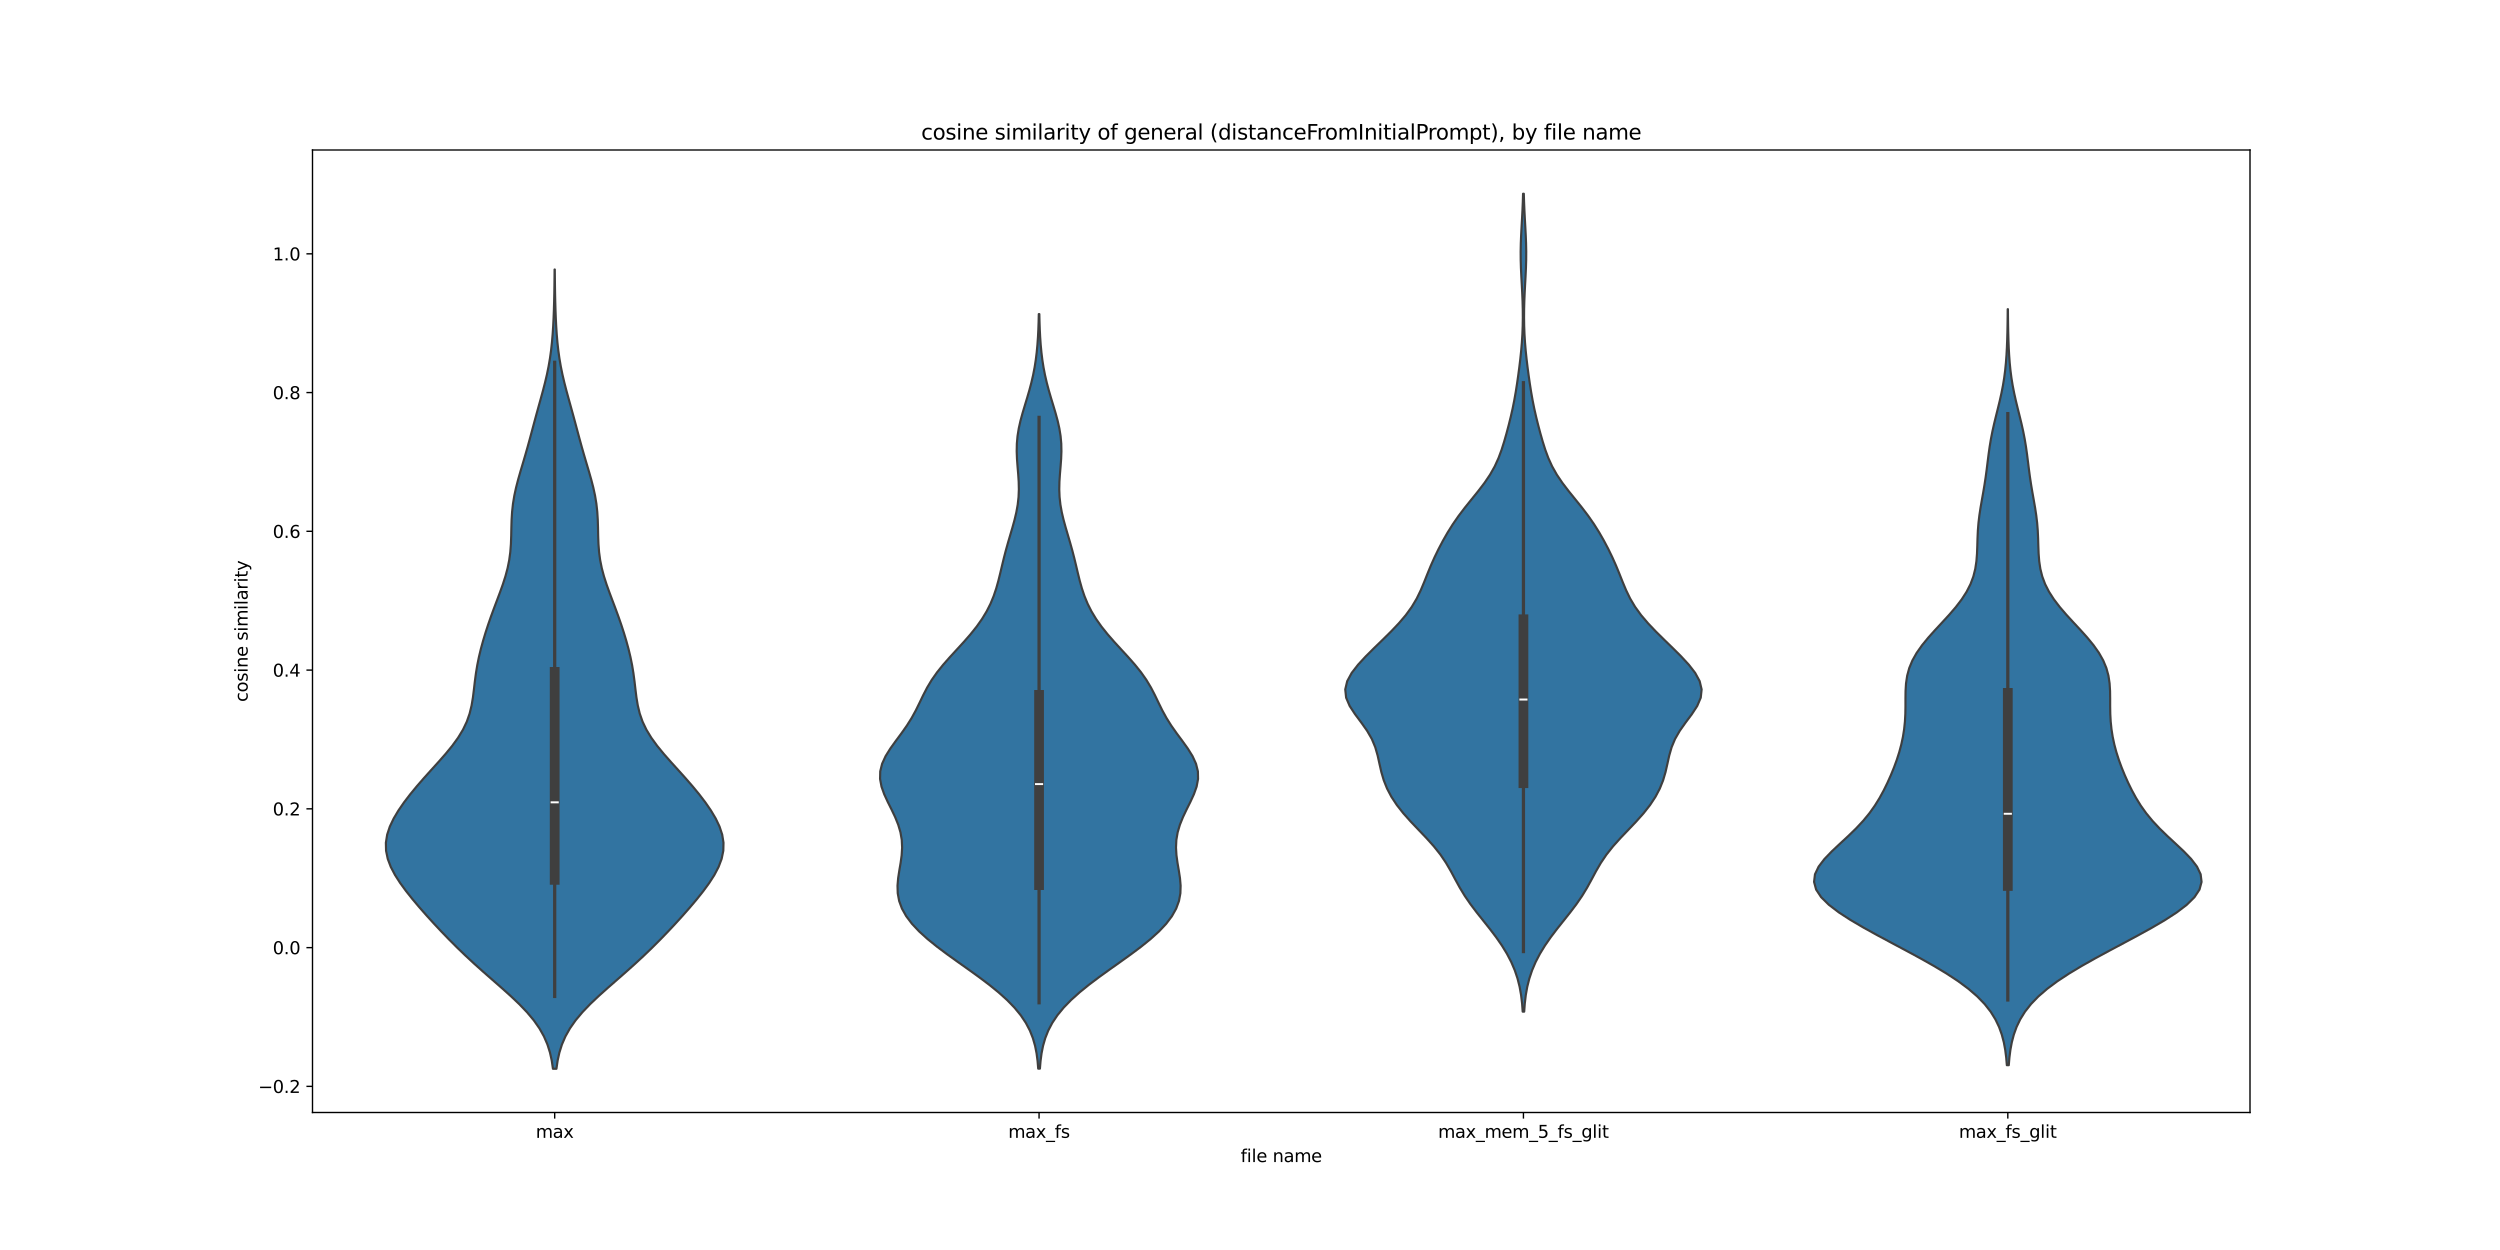 <?xml version="1.0" encoding="utf-8" standalone="no"?>
<!DOCTYPE svg PUBLIC "-//W3C//DTD SVG 1.1//EN"
  "http://www.w3.org/Graphics/SVG/1.1/DTD/svg11.dtd">
<svg xmlns:xlink="http://www.w3.org/1999/xlink" width="1440pt" height="720pt" viewBox="0 0 1440 720" xmlns="http://www.w3.org/2000/svg" version="1.1">
 <defs>
  <style type="text/css">*{stroke-linejoin: round; stroke-linecap: butt}</style>
 </defs>
 <g id="figure_1">
  <g id="patch_1">
   <path d="M 0 720 
L 1440 720 
L 1440 0 
L 0 0 
z
" style="fill: #ffffff"/>
  </g>
  <g id="axes_1">
   <g id="patch_2">
    <path d="M 180 640.8 
L 1296 640.8 
L 1296 86.4 
L 180 86.4 
z
" style="fill: #ffffff"/>
   </g>
   <g id="PolyCollection_1">
    <defs>
     <path id="m87211a5882" d="M 320.508 -104.4 
L 318.492 -104.4 
L 317.813 -109.05 
L 316.793 -113.7 
L 315.329 -118.35 
L 313.327 -123.001 
L 310.712 -127.651 
L 307.448 -132.301 
L 303.552 -136.951 
L 299.094 -141.601 
L 294.196 -146.251 
L 289.011 -150.901 
L 283.695 -155.552 
L 278.388 -160.202 
L 273.195 -164.852 
L 268.173 -169.502 
L 263.342 -174.152 
L 258.691 -178.802 
L 254.2 -183.452 
L 249.848 -188.103 
L 245.624 -192.753 
L 241.538 -197.403 
L 237.616 -202.053 
L 233.914 -206.703 
L 230.514 -211.353 
L 227.53 -216.003 
L 225.093 -220.653 
L 223.338 -225.304 
L 222.375 -229.954 
L 222.266 -234.604 
L 223.01 -239.254 
L 224.543 -243.904 
L 226.757 -248.554 
L 229.527 -253.204 
L 232.736 -257.855 
L 236.291 -262.505 
L 240.124 -267.155 
L 244.17 -271.805 
L 248.353 -276.455 
L 252.564 -281.105 
L 256.658 -285.755 
L 260.474 -290.406 
L 263.853 -295.056 
L 266.677 -299.706 
L 268.89 -304.356 
L 270.513 -309.006 
L 271.639 -313.656 
L 272.409 -318.306 
L 272.988 -322.957 
L 273.527 -327.607 
L 274.146 -332.257 
L 274.913 -336.907 
L 275.858 -341.557 
L 276.975 -346.207 
L 278.243 -350.857 
L 279.641 -355.508 
L 281.154 -360.158 
L 282.771 -364.808 
L 284.473 -369.458 
L 286.226 -374.108 
L 287.973 -378.758 
L 289.635 -383.408 
L 291.126 -388.058 
L 292.366 -392.709 
L 293.304 -397.359 
L 293.931 -402.009 
L 294.287 -406.659 
L 294.455 -411.309 
L 294.548 -415.959 
L 294.685 -420.609 
L 294.974 -425.26 
L 295.487 -429.91 
L 296.257 -434.56 
L 297.268 -439.21 
L 298.473 -443.86 
L 299.8 -448.51 
L 301.178 -453.16 
L 302.546 -457.811 
L 303.873 -462.461 
L 305.153 -467.111 
L 306.402 -471.761 
L 307.646 -476.411 
L 308.908 -481.061 
L 310.192 -485.711 
L 311.484 -490.362 
L 312.75 -495.012 
L 313.947 -499.662 
L 315.036 -504.312 
L 315.985 -508.962 
L 316.781 -513.612 
L 317.427 -518.262 
L 317.936 -522.913 
L 318.33 -527.563 
L 318.632 -532.213 
L 318.863 -536.863 
L 319.04 -541.513 
L 319.174 -546.163 
L 319.275 -550.813 
L 319.349 -555.464 
L 319.402 -560.114 
L 319.439 -564.764 
L 319.561 -564.764 
L 319.561 -564.764 
L 319.598 -560.114 
L 319.651 -555.464 
L 319.725 -550.813 
L 319.826 -546.163 
L 319.96 -541.513 
L 320.137 -536.863 
L 320.368 -532.213 
L 320.67 -527.563 
L 321.064 -522.913 
L 321.573 -518.262 
L 322.219 -513.612 
L 323.015 -508.962 
L 323.964 -504.312 
L 325.053 -499.662 
L 326.25 -495.012 
L 327.516 -490.362 
L 328.808 -485.711 
L 330.092 -481.061 
L 331.354 -476.411 
L 332.598 -471.761 
L 333.847 -467.111 
L 335.127 -462.461 
L 336.454 -457.811 
L 337.822 -453.16 
L 339.2 -448.51 
L 340.527 -443.86 
L 341.732 -439.21 
L 342.743 -434.56 
L 343.513 -429.91 
L 344.026 -425.26 
L 344.315 -420.609 
L 344.452 -415.959 
L 344.545 -411.309 
L 344.713 -406.659 
L 345.069 -402.009 
L 345.696 -397.359 
L 346.634 -392.709 
L 347.874 -388.058 
L 349.365 -383.408 
L 351.027 -378.758 
L 352.774 -374.108 
L 354.527 -369.458 
L 356.229 -364.808 
L 357.846 -360.158 
L 359.359 -355.508 
L 360.757 -350.857 
L 362.025 -346.207 
L 363.142 -341.557 
L 364.087 -336.907 
L 364.854 -332.257 
L 365.473 -327.607 
L 366.012 -322.957 
L 366.591 -318.306 
L 367.361 -313.656 
L 368.487 -309.006 
L 370.11 -304.356 
L 372.323 -299.706 
L 375.147 -295.056 
L 378.526 -290.406 
L 382.342 -285.755 
L 386.437 -281.105 
L 390.647 -276.455 
L 394.83 -271.805 
L 398.876 -267.155 
L 402.709 -262.505 
L 406.264 -257.855 
L 409.473 -253.204 
L 412.243 -248.554 
L 414.457 -243.904 
L 415.99 -239.254 
L 416.734 -234.604 
L 416.625 -229.954 
L 415.662 -225.304 
L 413.907 -220.653 
L 411.47 -216.003 
L 408.486 -211.353 
L 405.086 -206.703 
L 401.384 -202.053 
L 397.462 -197.403 
L 393.376 -192.753 
L 389.152 -188.103 
L 384.8 -183.452 
L 380.309 -178.802 
L 375.658 -174.152 
L 370.827 -169.502 
L 365.805 -164.852 
L 360.612 -160.202 
L 355.305 -155.552 
L 349.989 -150.901 
L 344.804 -146.251 
L 339.906 -141.601 
L 335.448 -136.951 
L 331.552 -132.301 
L 328.288 -127.651 
L 325.673 -123.001 
L 323.671 -118.35 
L 322.207 -113.7 
L 321.187 -109.05 
L 320.508 -104.4 
z
" style="stroke: #3f3f3f; stroke-width: 1.25"/>
    </defs>
    <g clip-path="url(#p05086e51d5)">
     <use xlink:href="#m87211a5882" x="0" y="720" style="fill: #3274a1; stroke: #3f3f3f; stroke-width: 1.25"/>
    </g>
   </g>
   <g id="PolyCollection_2">
    <defs>
     <path id="mdf128d16a3" d="M 598.991 -104.476 
L 598.009 -104.476 
L 597.642 -108.866 
L 597.064 -113.255 
L 596.191 -117.645 
L 594.931 -122.035 
L 593.191 -126.425 
L 590.883 -130.815 
L 587.944 -135.205 
L 584.339 -139.595 
L 580.072 -143.985 
L 575.191 -148.375 
L 569.78 -152.765 
L 563.957 -157.155 
L 557.868 -161.545 
L 551.678 -165.935 
L 545.563 -170.325 
L 539.702 -174.715 
L 534.271 -179.105 
L 529.425 -183.495 
L 525.296 -187.885 
L 521.977 -192.275 
L 519.516 -196.664 
L 517.91 -201.054 
L 517.099 -205.444 
L 516.965 -209.834 
L 517.338 -214.224 
L 518.011 -218.614 
L 518.758 -223.004 
L 519.359 -227.394 
L 519.626 -231.784 
L 519.421 -236.174 
L 518.67 -240.564 
L 517.374 -244.954 
L 515.606 -249.344 
L 513.517 -253.734 
L 511.327 -258.124 
L 509.307 -262.514 
L 507.749 -266.904 
L 506.921 -271.294 
L 507.013 -275.683 
L 508.098 -280.073 
L 510.105 -284.463 
L 512.833 -288.853 
L 515.986 -293.243 
L 519.244 -297.633 
L 522.336 -302.023 
L 525.097 -306.413 
L 527.504 -310.803 
L 529.662 -315.193 
L 531.768 -319.583 
L 534.044 -323.973 
L 536.676 -328.363 
L 539.761 -332.753 
L 543.289 -337.143 
L 547.156 -341.533 
L 551.195 -345.923 
L 555.217 -350.313 
L 559.051 -354.703 
L 562.561 -359.092 
L 565.663 -363.482 
L 568.32 -367.872 
L 570.535 -372.262 
L 572.347 -376.652 
L 573.823 -381.042 
L 575.053 -385.432 
L 576.136 -389.822 
L 577.169 -394.212 
L 578.231 -398.602 
L 579.37 -402.992 
L 580.598 -407.382 
L 581.886 -411.772 
L 583.174 -416.162 
L 584.38 -420.552 
L 585.414 -424.942 
L 586.199 -429.332 
L 586.685 -433.722 
L 586.862 -438.112 
L 586.767 -442.501 
L 586.479 -446.891 
L 586.11 -451.281 
L 585.784 -455.671 
L 585.619 -460.061 
L 585.708 -464.451 
L 586.102 -468.841 
L 586.808 -473.231 
L 587.791 -477.621 
L 588.98 -482.011 
L 590.287 -486.401 
L 591.621 -490.791 
L 592.9 -495.181 
L 594.064 -499.571 
L 595.077 -503.961 
L 595.926 -508.351 
L 596.613 -512.741 
L 597.153 -517.131 
L 597.564 -521.521 
L 597.87 -525.91 
L 598.089 -530.3 
L 598.241 -534.69 
L 598.343 -539.08 
L 598.657 -539.08 
L 598.657 -539.08 
L 598.759 -534.69 
L 598.911 -530.3 
L 599.13 -525.91 
L 599.436 -521.521 
L 599.847 -517.131 
L 600.387 -512.741 
L 601.074 -508.351 
L 601.923 -503.961 
L 602.936 -499.571 
L 604.1 -495.181 
L 605.379 -490.791 
L 606.713 -486.401 
L 608.02 -482.011 
L 609.209 -477.621 
L 610.192 -473.231 
L 610.898 -468.841 
L 611.292 -464.451 
L 611.381 -460.061 
L 611.216 -455.671 
L 610.89 -451.281 
L 610.521 -446.891 
L 610.233 -442.501 
L 610.138 -438.112 
L 610.315 -433.722 
L 610.801 -429.332 
L 611.586 -424.942 
L 612.62 -420.552 
L 613.826 -416.162 
L 615.114 -411.772 
L 616.402 -407.382 
L 617.63 -402.992 
L 618.769 -398.602 
L 619.831 -394.212 
L 620.864 -389.822 
L 621.947 -385.432 
L 623.177 -381.042 
L 624.653 -376.652 
L 626.465 -372.262 
L 628.68 -367.872 
L 631.337 -363.482 
L 634.439 -359.092 
L 637.949 -354.703 
L 641.783 -350.313 
L 645.805 -345.923 
L 649.844 -341.533 
L 653.711 -337.143 
L 657.239 -332.753 
L 660.324 -328.363 
L 662.956 -323.973 
L 665.232 -319.583 
L 667.338 -315.193 
L 669.496 -310.803 
L 671.903 -306.413 
L 674.664 -302.023 
L 677.756 -297.633 
L 681.014 -293.243 
L 684.167 -288.853 
L 686.895 -284.463 
L 688.902 -280.073 
L 689.987 -275.683 
L 690.079 -271.294 
L 689.251 -266.904 
L 687.693 -262.514 
L 685.673 -258.124 
L 683.483 -253.734 
L 681.394 -249.344 
L 679.626 -244.954 
L 678.33 -240.564 
L 677.579 -236.174 
L 677.374 -231.784 
L 677.641 -227.394 
L 678.242 -223.004 
L 678.989 -218.614 
L 679.662 -214.224 
L 680.035 -209.834 
L 679.901 -205.444 
L 679.09 -201.054 
L 677.484 -196.664 
L 675.023 -192.275 
L 671.704 -187.885 
L 667.575 -183.495 
L 662.729 -179.105 
L 657.298 -174.715 
L 651.437 -170.325 
L 645.322 -165.935 
L 639.132 -161.545 
L 633.043 -157.155 
L 627.22 -152.765 
L 621.809 -148.375 
L 616.928 -143.985 
L 612.661 -139.595 
L 609.056 -135.205 
L 606.117 -130.815 
L 603.809 -126.425 
L 602.069 -122.035 
L 600.809 -117.645 
L 599.936 -113.255 
L 599.358 -108.866 
L 598.991 -104.476 
z
" style="stroke: #3f3f3f; stroke-width: 1.25"/>
    </defs>
    <g clip-path="url(#p05086e51d5)">
     <use xlink:href="#mdf128d16a3" x="0" y="720" style="fill: #3274a1; stroke: #3f3f3f; stroke-width: 1.25"/>
    </g>
   </g>
   <g id="PolyCollection_3">
    <defs>
     <path id="mfa643f2799" d="M 877.932 -137.307 
L 877.068 -137.307 
L 876.712 -142.066 
L 876.146 -146.824 
L 875.299 -151.583 
L 874.106 -156.341 
L 872.512 -161.1 
L 870.481 -165.858 
L 868.002 -170.617 
L 865.089 -175.375 
L 861.786 -180.134 
L 858.175 -184.892 
L 854.389 -189.651 
L 850.601 -194.409 
L 846.998 -199.168 
L 843.728 -203.926 
L 840.836 -208.685 
L 838.227 -213.443 
L 835.681 -218.202 
L 832.916 -222.96 
L 829.698 -227.719 
L 825.92 -232.477 
L 821.653 -237.236 
L 817.11 -241.994 
L 812.58 -246.753 
L 808.339 -251.511 
L 804.592 -256.27 
L 801.452 -261.028 
L 798.949 -265.787 
L 797.049 -270.545 
L 795.652 -275.304 
L 794.568 -280.062 
L 793.517 -284.821 
L 792.154 -289.579 
L 790.172 -294.338 
L 787.428 -299.097 
L 784.06 -303.855 
L 780.505 -308.614 
L 777.397 -313.372 
L 775.37 -318.131 
L 774.862 -322.889 
L 775.992 -327.648 
L 778.582 -332.406 
L 782.272 -337.165 
L 786.672 -341.923 
L 791.452 -346.682 
L 796.358 -351.44 
L 801.177 -356.199 
L 805.705 -360.957 
L 809.756 -365.716 
L 813.202 -370.474 
L 816.029 -375.233 
L 818.341 -379.991 
L 820.334 -384.75 
L 822.226 -389.508 
L 824.187 -394.267 
L 826.31 -399.025 
L 828.623 -403.784 
L 831.129 -408.542 
L 833.85 -413.301 
L 836.838 -418.059 
L 840.141 -422.818 
L 843.755 -427.576 
L 847.583 -432.335 
L 851.432 -437.093 
L 855.067 -441.852 
L 858.281 -446.61 
L 860.967 -451.369 
L 863.137 -456.128 
L 864.9 -460.886 
L 866.399 -465.645 
L 867.752 -470.403 
L 869.016 -475.162 
L 870.197 -479.92 
L 871.271 -484.679 
L 872.224 -489.437 
L 873.062 -494.196 
L 873.809 -498.954 
L 874.492 -503.713 
L 875.123 -508.471 
L 875.696 -513.23 
L 876.195 -517.988 
L 876.598 -522.747 
L 876.893 -527.505 
L 877.074 -532.264 
L 877.145 -537.022 
L 877.113 -541.781 
L 876.989 -546.539 
L 876.789 -551.298 
L 876.541 -556.056 
L 876.283 -560.815 
L 876.063 -565.573 
L 875.924 -570.332 
L 875.896 -575.09 
L 875.987 -579.849 
L 876.177 -584.607 
L 876.427 -589.366 
L 876.693 -594.124 
L 876.938 -598.883 
L 877.137 -603.641 
L 877.282 -608.4 
L 877.718 -608.4 
L 877.718 -608.4 
L 877.863 -603.641 
L 878.062 -598.883 
L 878.307 -594.124 
L 878.573 -589.366 
L 878.823 -584.607 
L 879.013 -579.849 
L 879.104 -575.09 
L 879.076 -570.332 
L 878.937 -565.573 
L 878.717 -560.815 
L 878.459 -556.056 
L 878.211 -551.298 
L 878.011 -546.539 
L 877.887 -541.781 
L 877.855 -537.022 
L 877.926 -532.264 
L 878.107 -527.505 
L 878.402 -522.747 
L 878.805 -517.988 
L 879.304 -513.23 
L 879.877 -508.471 
L 880.508 -503.713 
L 881.191 -498.954 
L 881.938 -494.196 
L 882.776 -489.437 
L 883.729 -484.679 
L 884.803 -479.92 
L 885.984 -475.162 
L 887.248 -470.403 
L 888.601 -465.645 
L 890.1 -460.886 
L 891.863 -456.128 
L 894.033 -451.369 
L 896.719 -446.61 
L 899.933 -441.852 
L 903.568 -437.093 
L 907.417 -432.335 
L 911.245 -427.576 
L 914.859 -422.818 
L 918.162 -418.059 
L 921.15 -413.301 
L 923.871 -408.542 
L 926.377 -403.784 
L 928.69 -399.025 
L 930.813 -394.267 
L 932.774 -389.508 
L 934.666 -384.75 
L 936.659 -379.991 
L 938.971 -375.233 
L 941.798 -370.474 
L 945.244 -365.716 
L 949.295 -360.957 
L 953.823 -356.199 
L 958.642 -351.44 
L 963.548 -346.682 
L 968.328 -341.923 
L 972.728 -337.165 
L 976.418 -332.406 
L 979.008 -327.648 
L 980.138 -322.889 
L 979.63 -318.131 
L 977.603 -313.372 
L 974.495 -308.614 
L 970.94 -303.855 
L 967.572 -299.097 
L 964.828 -294.338 
L 962.846 -289.579 
L 961.483 -284.821 
L 960.432 -280.062 
L 959.348 -275.304 
L 957.951 -270.545 
L 956.051 -265.787 
L 953.548 -261.028 
L 950.408 -256.27 
L 946.661 -251.511 
L 942.42 -246.753 
L 937.89 -241.994 
L 933.347 -237.236 
L 929.08 -232.477 
L 925.302 -227.719 
L 922.084 -222.96 
L 919.319 -218.202 
L 916.773 -213.443 
L 914.164 -208.685 
L 911.272 -203.926 
L 908.002 -199.168 
L 904.399 -194.409 
L 900.611 -189.651 
L 896.825 -184.892 
L 893.214 -180.134 
L 889.911 -175.375 
L 886.998 -170.617 
L 884.519 -165.858 
L 882.488 -161.1 
L 880.894 -156.341 
L 879.701 -151.583 
L 878.854 -146.824 
L 878.288 -142.066 
L 877.932 -137.307 
z
" style="stroke: #3f3f3f; stroke-width: 1.25"/>
    </defs>
    <g clip-path="url(#p05086e51d5)">
     <use xlink:href="#mfa643f2799" x="0" y="720" style="fill: #3274a1; stroke: #3f3f3f; stroke-width: 1.25"/>
    </g>
   </g>
   <g id="PolyCollection_4">
    <defs>
     <path id="m5a5a312e51" d="M 1157.054 -106.455 
L 1155.946 -106.455 
L 1155.574 -110.854 
L 1155.013 -115.253 
L 1154.194 -119.651 
L 1153.038 -124.05 
L 1151.457 -128.448 
L 1149.35 -132.847 
L 1146.617 -137.245 
L 1143.16 -141.644 
L 1138.905 -146.042 
L 1133.811 -150.441 
L 1127.889 -154.839 
L 1121.204 -159.238 
L 1113.876 -163.636 
L 1106.061 -168.035 
L 1097.934 -172.434 
L 1089.675 -176.832 
L 1081.466 -181.231 
L 1073.499 -185.629 
L 1065.994 -190.028 
L 1059.21 -194.426 
L 1053.44 -198.825 
L 1048.981 -203.223 
L 1046.084 -207.622 
L 1044.9 -212.02 
L 1045.432 -216.419 
L 1047.525 -220.817 
L 1050.883 -225.216 
L 1055.113 -229.614 
L 1059.8 -234.013 
L 1064.557 -238.412 
L 1069.086 -242.81 
L 1073.196 -247.209 
L 1076.809 -251.607 
L 1079.938 -256.006 
L 1082.655 -260.404 
L 1085.052 -264.803 
L 1087.208 -269.201 
L 1089.174 -273.6 
L 1090.965 -277.998 
L 1092.572 -282.397 
L 1093.975 -286.795 
L 1095.152 -291.194 
L 1096.09 -295.592 
L 1096.783 -299.991 
L 1097.237 -304.39 
L 1097.475 -308.788 
L 1097.548 -313.187 
L 1097.547 -317.585 
L 1097.602 -321.984 
L 1097.873 -326.382 
L 1098.53 -330.781 
L 1099.721 -335.179 
L 1101.543 -339.578 
L 1104.027 -343.976 
L 1107.13 -348.375 
L 1110.738 -352.773 
L 1114.688 -357.172 
L 1118.782 -361.571 
L 1122.815 -365.969 
L 1126.593 -370.368 
L 1129.954 -374.766 
L 1132.781 -379.165 
L 1135.017 -383.563 
L 1136.66 -387.962 
L 1137.761 -392.36 
L 1138.418 -396.759 
L 1138.758 -401.157 
L 1138.922 -405.556 
L 1139.048 -409.954 
L 1139.249 -414.353 
L 1139.598 -418.751 
L 1140.119 -423.15 
L 1140.789 -427.549 
L 1141.55 -431.947 
L 1142.332 -436.346 
L 1143.073 -440.744 
L 1143.738 -445.143 
L 1144.327 -449.541 
L 1144.872 -453.94 
L 1145.427 -458.338 
L 1146.047 -462.737 
L 1146.778 -467.135 
L 1147.638 -471.534 
L 1148.619 -475.932 
L 1149.686 -480.331 
L 1150.784 -484.729 
L 1151.852 -489.128 
L 1152.835 -493.527 
L 1153.695 -497.925 
L 1154.409 -502.324 
L 1154.979 -506.722 
L 1155.415 -511.121 
L 1155.74 -515.519 
L 1155.976 -519.918 
L 1156.145 -524.316 
L 1156.264 -528.715 
L 1156.347 -533.113 
L 1156.404 -537.512 
L 1156.442 -541.91 
L 1156.558 -541.91 
L 1156.558 -541.91 
L 1156.596 -537.512 
L 1156.653 -533.113 
L 1156.736 -528.715 
L 1156.855 -524.316 
L 1157.024 -519.918 
L 1157.26 -515.519 
L 1157.585 -511.121 
L 1158.021 -506.722 
L 1158.591 -502.324 
L 1159.305 -497.925 
L 1160.165 -493.527 
L 1161.148 -489.128 
L 1162.216 -484.729 
L 1163.314 -480.331 
L 1164.381 -475.932 
L 1165.362 -471.534 
L 1166.222 -467.135 
L 1166.953 -462.737 
L 1167.573 -458.338 
L 1168.128 -453.94 
L 1168.673 -449.541 
L 1169.262 -445.143 
L 1169.927 -440.744 
L 1170.668 -436.346 
L 1171.45 -431.947 
L 1172.211 -427.549 
L 1172.881 -423.15 
L 1173.402 -418.751 
L 1173.751 -414.353 
L 1173.952 -409.954 
L 1174.078 -405.556 
L 1174.242 -401.157 
L 1174.582 -396.759 
L 1175.239 -392.36 
L 1176.34 -387.962 
L 1177.983 -383.563 
L 1180.219 -379.165 
L 1183.046 -374.766 
L 1186.407 -370.368 
L 1190.185 -365.969 
L 1194.218 -361.571 
L 1198.312 -357.172 
L 1202.262 -352.773 
L 1205.87 -348.375 
L 1208.973 -343.976 
L 1211.457 -339.578 
L 1213.279 -335.179 
L 1214.47 -330.781 
L 1215.127 -326.382 
L 1215.398 -321.984 
L 1215.453 -317.585 
L 1215.452 -313.187 
L 1215.525 -308.788 
L 1215.763 -304.39 
L 1216.217 -299.991 
L 1216.91 -295.592 
L 1217.848 -291.194 
L 1219.025 -286.795 
L 1220.428 -282.397 
L 1222.035 -277.998 
L 1223.826 -273.6 
L 1225.792 -269.201 
L 1227.948 -264.803 
L 1230.345 -260.404 
L 1233.062 -256.006 
L 1236.191 -251.607 
L 1239.804 -247.209 
L 1243.914 -242.81 
L 1248.443 -238.412 
L 1253.2 -234.013 
L 1257.887 -229.614 
L 1262.117 -225.216 
L 1265.475 -220.817 
L 1267.568 -216.419 
L 1268.1 -212.02 
L 1266.916 -207.622 
L 1264.019 -203.223 
L 1259.56 -198.825 
L 1253.79 -194.426 
L 1247.006 -190.028 
L 1239.501 -185.629 
L 1231.534 -181.231 
L 1223.325 -176.832 
L 1215.066 -172.434 
L 1206.939 -168.035 
L 1199.124 -163.636 
L 1191.796 -159.238 
L 1185.111 -154.839 
L 1179.189 -150.441 
L 1174.095 -146.042 
L 1169.84 -141.644 
L 1166.383 -137.245 
L 1163.65 -132.847 
L 1161.543 -128.448 
L 1159.962 -124.05 
L 1158.806 -119.651 
L 1157.987 -115.253 
L 1157.426 -110.854 
L 1157.054 -106.455 
z
" style="stroke: #3f3f3f; stroke-width: 1.25"/>
    </defs>
    <g clip-path="url(#p05086e51d5)">
     <use xlink:href="#m5a5a312e51" x="0" y="720" style="fill: #3274a1; stroke: #3f3f3f; stroke-width: 1.25"/>
    </g>
   </g>
   <g id="matplotlib.axis_1">
    <g id="xtick_1">
     <g id="line2d_1">
      <defs>
       <path id="m47aaac8011" d="M 0 0 
L 0 3.5 
" style="stroke: #000000; stroke-width: 0.8"/>
      </defs>
      <g>
       <use xlink:href="#m47aaac8011" x="319.5" y="640.8" style="stroke: #000000; stroke-width: 0.8"/>
      </g>
     </g>
     <g id="text_1">
      <!-- max -->
      <g transform="translate(308.606 655.398) scale(0.1 -0.1)">
       <defs>
        <path id="DejaVuSans-6d" d="M 3328 2828 
Q 3544 3216 3844 3400 
Q 4144 3584 4550 3584 
Q 5097 3584 5394 3201 
Q 5691 2819 5691 2113 
L 5691 0 
L 5113 0 
L 5113 2094 
Q 5113 2597 4934 2840 
Q 4756 3084 4391 3084 
Q 3944 3084 3684 2787 
Q 3425 2491 3425 1978 
L 3425 0 
L 2847 0 
L 2847 2094 
Q 2847 2600 2669 2842 
Q 2491 3084 2119 3084 
Q 1678 3084 1418 2786 
Q 1159 2488 1159 1978 
L 1159 0 
L 581 0 
L 581 3500 
L 1159 3500 
L 1159 2956 
Q 1356 3278 1631 3431 
Q 1906 3584 2284 3584 
Q 2666 3584 2933 3390 
Q 3200 3197 3328 2828 
z
" transform="scale(0.016)"/>
        <path id="DejaVuSans-61" d="M 2194 1759 
Q 1497 1759 1228 1600 
Q 959 1441 959 1056 
Q 959 750 1161 570 
Q 1363 391 1709 391 
Q 2188 391 2477 730 
Q 2766 1069 2766 1631 
L 2766 1759 
L 2194 1759 
z
M 3341 1997 
L 3341 0 
L 2766 0 
L 2766 531 
Q 2569 213 2275 61 
Q 1981 -91 1556 -91 
Q 1019 -91 701 211 
Q 384 513 384 1019 
Q 384 1609 779 1909 
Q 1175 2209 1959 2209 
L 2766 2209 
L 2766 2266 
Q 2766 2663 2505 2880 
Q 2244 3097 1772 3097 
Q 1472 3097 1187 3025 
Q 903 2953 641 2809 
L 641 3341 
Q 956 3463 1253 3523 
Q 1550 3584 1831 3584 
Q 2591 3584 2966 3190 
Q 3341 2797 3341 1997 
z
" transform="scale(0.016)"/>
        <path id="DejaVuSans-78" d="M 3513 3500 
L 2247 1797 
L 3578 0 
L 2900 0 
L 1881 1375 
L 863 0 
L 184 0 
L 1544 1831 
L 300 3500 
L 978 3500 
L 1906 2253 
L 2834 3500 
L 3513 3500 
z
" transform="scale(0.016)"/>
       </defs>
       <use xlink:href="#DejaVuSans-6d"/>
       <use xlink:href="#DejaVuSans-61" x="97.412"/>
       <use xlink:href="#DejaVuSans-78" x="158.691"/>
      </g>
     </g>
    </g>
    <g id="xtick_2">
     <g id="line2d_2">
      <g>
       <use xlink:href="#m47aaac8011" x="598.5" y="640.8" style="stroke: #000000; stroke-width: 0.8"/>
      </g>
     </g>
     <g id="text_2">
      <!-- max_fs -->
      <g transform="translate(580.741 655.398) scale(0.1 -0.1)">
       <defs>
        <path id="DejaVuSans-5f" d="M 3263 -1063 
L 3263 -1509 
L -63 -1509 
L -63 -1063 
L 3263 -1063 
z
" transform="scale(0.016)"/>
        <path id="DejaVuSans-66" d="M 2375 4863 
L 2375 4384 
L 1825 4384 
Q 1516 4384 1395 4259 
Q 1275 4134 1275 3809 
L 1275 3500 
L 2222 3500 
L 2222 3053 
L 1275 3053 
L 1275 0 
L 697 0 
L 697 3053 
L 147 3053 
L 147 3500 
L 697 3500 
L 697 3744 
Q 697 4328 969 4595 
Q 1241 4863 1831 4863 
L 2375 4863 
z
" transform="scale(0.016)"/>
        <path id="DejaVuSans-73" d="M 2834 3397 
L 2834 2853 
Q 2591 2978 2328 3040 
Q 2066 3103 1784 3103 
Q 1356 3103 1142 2972 
Q 928 2841 928 2578 
Q 928 2378 1081 2264 
Q 1234 2150 1697 2047 
L 1894 2003 
Q 2506 1872 2764 1633 
Q 3022 1394 3022 966 
Q 3022 478 2636 193 
Q 2250 -91 1575 -91 
Q 1294 -91 989 -36 
Q 684 19 347 128 
L 347 722 
Q 666 556 975 473 
Q 1284 391 1588 391 
Q 1994 391 2212 530 
Q 2431 669 2431 922 
Q 2431 1156 2273 1281 
Q 2116 1406 1581 1522 
L 1381 1569 
Q 847 1681 609 1914 
Q 372 2147 372 2553 
Q 372 3047 722 3315 
Q 1072 3584 1716 3584 
Q 2034 3584 2315 3537 
Q 2597 3491 2834 3397 
z
" transform="scale(0.016)"/>
       </defs>
       <use xlink:href="#DejaVuSans-6d"/>
       <use xlink:href="#DejaVuSans-61" x="97.412"/>
       <use xlink:href="#DejaVuSans-78" x="158.691"/>
       <use xlink:href="#DejaVuSans-5f" x="217.871"/>
       <use xlink:href="#DejaVuSans-66" x="267.871"/>
       <use xlink:href="#DejaVuSans-73" x="303.076"/>
      </g>
     </g>
    </g>
    <g id="xtick_3">
     <g id="line2d_3">
      <g>
       <use xlink:href="#m47aaac8011" x="877.5" y="640.8" style="stroke: #000000; stroke-width: 0.8"/>
      </g>
     </g>
     <g id="text_3">
      <!-- max_mem_5_fs_glit -->
      <g transform="translate(828.33 655.398) scale(0.1 -0.1)">
       <defs>
        <path id="DejaVuSans-65" d="M 3597 1894 
L 3597 1613 
L 953 1613 
Q 991 1019 1311 708 
Q 1631 397 2203 397 
Q 2534 397 2845 478 
Q 3156 559 3463 722 
L 3463 178 
Q 3153 47 2828 -22 
Q 2503 -91 2169 -91 
Q 1331 -91 842 396 
Q 353 884 353 1716 
Q 353 2575 817 3079 
Q 1281 3584 2069 3584 
Q 2775 3584 3186 3129 
Q 3597 2675 3597 1894 
z
M 3022 2063 
Q 3016 2534 2758 2815 
Q 2500 3097 2075 3097 
Q 1594 3097 1305 2825 
Q 1016 2553 972 2059 
L 3022 2063 
z
" transform="scale(0.016)"/>
        <path id="DejaVuSans-35" d="M 691 4666 
L 3169 4666 
L 3169 4134 
L 1269 4134 
L 1269 2991 
Q 1406 3038 1543 3061 
Q 1681 3084 1819 3084 
Q 2600 3084 3056 2656 
Q 3513 2228 3513 1497 
Q 3513 744 3044 326 
Q 2575 -91 1722 -91 
Q 1428 -91 1123 -41 
Q 819 9 494 109 
L 494 744 
Q 775 591 1075 516 
Q 1375 441 1709 441 
Q 2250 441 2565 725 
Q 2881 1009 2881 1497 
Q 2881 1984 2565 2268 
Q 2250 2553 1709 2553 
Q 1456 2553 1204 2497 
Q 953 2441 691 2322 
L 691 4666 
z
" transform="scale(0.016)"/>
        <path id="DejaVuSans-67" d="M 2906 1791 
Q 2906 2416 2648 2759 
Q 2391 3103 1925 3103 
Q 1463 3103 1205 2759 
Q 947 2416 947 1791 
Q 947 1169 1205 825 
Q 1463 481 1925 481 
Q 2391 481 2648 825 
Q 2906 1169 2906 1791 
z
M 3481 434 
Q 3481 -459 3084 -895 
Q 2688 -1331 1869 -1331 
Q 1566 -1331 1297 -1286 
Q 1028 -1241 775 -1147 
L 775 -588 
Q 1028 -725 1275 -790 
Q 1522 -856 1778 -856 
Q 2344 -856 2625 -561 
Q 2906 -266 2906 331 
L 2906 616 
Q 2728 306 2450 153 
Q 2172 0 1784 0 
Q 1141 0 747 490 
Q 353 981 353 1791 
Q 353 2603 747 3093 
Q 1141 3584 1784 3584 
Q 2172 3584 2450 3431 
Q 2728 3278 2906 2969 
L 2906 3500 
L 3481 3500 
L 3481 434 
z
" transform="scale(0.016)"/>
        <path id="DejaVuSans-6c" d="M 603 4863 
L 1178 4863 
L 1178 0 
L 603 0 
L 603 4863 
z
" transform="scale(0.016)"/>
        <path id="DejaVuSans-69" d="M 603 3500 
L 1178 3500 
L 1178 0 
L 603 0 
L 603 3500 
z
M 603 4863 
L 1178 4863 
L 1178 4134 
L 603 4134 
L 603 4863 
z
" transform="scale(0.016)"/>
        <path id="DejaVuSans-74" d="M 1172 4494 
L 1172 3500 
L 2356 3500 
L 2356 3053 
L 1172 3053 
L 1172 1153 
Q 1172 725 1289 603 
Q 1406 481 1766 481 
L 2356 481 
L 2356 0 
L 1766 0 
Q 1100 0 847 248 
Q 594 497 594 1153 
L 594 3053 
L 172 3053 
L 172 3500 
L 594 3500 
L 594 4494 
L 1172 4494 
z
" transform="scale(0.016)"/>
       </defs>
       <use xlink:href="#DejaVuSans-6d"/>
       <use xlink:href="#DejaVuSans-61" x="97.412"/>
       <use xlink:href="#DejaVuSans-78" x="158.691"/>
       <use xlink:href="#DejaVuSans-5f" x="217.871"/>
       <use xlink:href="#DejaVuSans-6d" x="267.871"/>
       <use xlink:href="#DejaVuSans-65" x="365.283"/>
       <use xlink:href="#DejaVuSans-6d" x="426.807"/>
       <use xlink:href="#DejaVuSans-5f" x="524.219"/>
       <use xlink:href="#DejaVuSans-35" x="574.219"/>
       <use xlink:href="#DejaVuSans-5f" x="637.842"/>
       <use xlink:href="#DejaVuSans-66" x="687.842"/>
       <use xlink:href="#DejaVuSans-73" x="723.047"/>
       <use xlink:href="#DejaVuSans-5f" x="775.146"/>
       <use xlink:href="#DejaVuSans-67" x="825.146"/>
       <use xlink:href="#DejaVuSans-6c" x="888.623"/>
       <use xlink:href="#DejaVuSans-69" x="916.406"/>
       <use xlink:href="#DejaVuSans-74" x="944.189"/>
      </g>
     </g>
    </g>
    <g id="xtick_4">
     <g id="line2d_4">
      <g>
       <use xlink:href="#m47aaac8011" x="1156.5" y="640.8" style="stroke: #000000; stroke-width: 0.8"/>
      </g>
     </g>
     <g id="text_4">
      <!-- max_fs_glit -->
      <g transform="translate(1128.329 655.398) scale(0.1 -0.1)">
       <use xlink:href="#DejaVuSans-6d"/>
       <use xlink:href="#DejaVuSans-61" x="97.412"/>
       <use xlink:href="#DejaVuSans-78" x="158.691"/>
       <use xlink:href="#DejaVuSans-5f" x="217.871"/>
       <use xlink:href="#DejaVuSans-66" x="267.871"/>
       <use xlink:href="#DejaVuSans-73" x="303.076"/>
       <use xlink:href="#DejaVuSans-5f" x="355.176"/>
       <use xlink:href="#DejaVuSans-67" x="405.176"/>
       <use xlink:href="#DejaVuSans-6c" x="468.652"/>
       <use xlink:href="#DejaVuSans-69" x="496.436"/>
       <use xlink:href="#DejaVuSans-74" x="524.219"/>
      </g>
     </g>
    </g>
    <g id="text_5">
     <!-- file name -->
     <g transform="translate(714.616 669.355) scale(0.1 -0.1)">
      <defs>
       <path id="DejaVuSans-20" transform="scale(0.016)"/>
       <path id="DejaVuSans-6e" d="M 3513 2113 
L 3513 0 
L 2938 0 
L 2938 2094 
Q 2938 2591 2744 2837 
Q 2550 3084 2163 3084 
Q 1697 3084 1428 2787 
Q 1159 2491 1159 1978 
L 1159 0 
L 581 0 
L 581 3500 
L 1159 3500 
L 1159 2956 
Q 1366 3272 1645 3428 
Q 1925 3584 2291 3584 
Q 2894 3584 3203 3211 
Q 3513 2838 3513 2113 
z
" transform="scale(0.016)"/>
      </defs>
      <use xlink:href="#DejaVuSans-66"/>
      <use xlink:href="#DejaVuSans-69" x="35.205"/>
      <use xlink:href="#DejaVuSans-6c" x="62.988"/>
      <use xlink:href="#DejaVuSans-65" x="90.771"/>
      <use xlink:href="#DejaVuSans-20" x="152.295"/>
      <use xlink:href="#DejaVuSans-6e" x="184.082"/>
      <use xlink:href="#DejaVuSans-61" x="247.461"/>
      <use xlink:href="#DejaVuSans-6d" x="308.74"/>
      <use xlink:href="#DejaVuSans-65" x="406.152"/>
     </g>
    </g>
   </g>
   <g id="matplotlib.axis_2">
    <g id="ytick_1">
     <g id="line2d_5">
      <defs>
       <path id="mdbcf844114" d="M 0 0 
L -3.5 0 
" style="stroke: #000000; stroke-width: 0.8"/>
      </defs>
      <g>
       <use xlink:href="#mdbcf844114" x="180" y="625.746" style="stroke: #000000; stroke-width: 0.8"/>
      </g>
     </g>
     <g id="text_6">
      <!-- −0.2 -->
      <g transform="translate(148.717 629.545) scale(0.1 -0.1)">
       <defs>
        <path id="DejaVuSans-2212" d="M 678 2272 
L 4684 2272 
L 4684 1741 
L 678 1741 
L 678 2272 
z
" transform="scale(0.016)"/>
        <path id="DejaVuSans-30" d="M 2034 4250 
Q 1547 4250 1301 3770 
Q 1056 3291 1056 2328 
Q 1056 1369 1301 889 
Q 1547 409 2034 409 
Q 2525 409 2770 889 
Q 3016 1369 3016 2328 
Q 3016 3291 2770 3770 
Q 2525 4250 2034 4250 
z
M 2034 4750 
Q 2819 4750 3233 4129 
Q 3647 3509 3647 2328 
Q 3647 1150 3233 529 
Q 2819 -91 2034 -91 
Q 1250 -91 836 529 
Q 422 1150 422 2328 
Q 422 3509 836 4129 
Q 1250 4750 2034 4750 
z
" transform="scale(0.016)"/>
        <path id="DejaVuSans-2e" d="M 684 794 
L 1344 794 
L 1344 0 
L 684 0 
L 684 794 
z
" transform="scale(0.016)"/>
        <path id="DejaVuSans-32" d="M 1228 531 
L 3431 531 
L 3431 0 
L 469 0 
L 469 531 
Q 828 903 1448 1529 
Q 2069 2156 2228 2338 
Q 2531 2678 2651 2914 
Q 2772 3150 2772 3378 
Q 2772 3750 2511 3984 
Q 2250 4219 1831 4219 
Q 1534 4219 1204 4116 
Q 875 4013 500 3803 
L 500 4441 
Q 881 4594 1212 4672 
Q 1544 4750 1819 4750 
Q 2544 4750 2975 4387 
Q 3406 4025 3406 3419 
Q 3406 3131 3298 2873 
Q 3191 2616 2906 2266 
Q 2828 2175 2409 1742 
Q 1991 1309 1228 531 
z
" transform="scale(0.016)"/>
       </defs>
       <use xlink:href="#DejaVuSans-2212"/>
       <use xlink:href="#DejaVuSans-30" x="83.789"/>
       <use xlink:href="#DejaVuSans-2e" x="147.412"/>
       <use xlink:href="#DejaVuSans-32" x="179.199"/>
      </g>
     </g>
    </g>
    <g id="ytick_2">
     <g id="line2d_6">
      <g>
       <use xlink:href="#mdbcf844114" x="180" y="545.821" style="stroke: #000000; stroke-width: 0.8"/>
      </g>
     </g>
     <g id="text_7">
      <!-- 0.0 -->
      <g transform="translate(157.097 549.62) scale(0.1 -0.1)">
       <use xlink:href="#DejaVuSans-30"/>
       <use xlink:href="#DejaVuSans-2e" x="63.623"/>
       <use xlink:href="#DejaVuSans-30" x="95.41"/>
      </g>
     </g>
    </g>
    <g id="ytick_3">
     <g id="line2d_7">
      <g>
       <use xlink:href="#mdbcf844114" x="180" y="465.896" style="stroke: #000000; stroke-width: 0.8"/>
      </g>
     </g>
     <g id="text_8">
      <!-- 0.2 -->
      <g transform="translate(157.097 469.695) scale(0.1 -0.1)">
       <use xlink:href="#DejaVuSans-30"/>
       <use xlink:href="#DejaVuSans-2e" x="63.623"/>
       <use xlink:href="#DejaVuSans-32" x="95.41"/>
      </g>
     </g>
    </g>
    <g id="ytick_4">
     <g id="line2d_8">
      <g>
       <use xlink:href="#mdbcf844114" x="180" y="385.971" style="stroke: #000000; stroke-width: 0.8"/>
      </g>
     </g>
     <g id="text_9">
      <!-- 0.4 -->
      <g transform="translate(157.097 389.771) scale(0.1 -0.1)">
       <defs>
        <path id="DejaVuSans-34" d="M 2419 4116 
L 825 1625 
L 2419 1625 
L 2419 4116 
z
M 2253 4666 
L 3047 4666 
L 3047 1625 
L 3713 1625 
L 3713 1100 
L 3047 1100 
L 3047 0 
L 2419 0 
L 2419 1100 
L 313 1100 
L 313 1709 
L 2253 4666 
z
" transform="scale(0.016)"/>
       </defs>
       <use xlink:href="#DejaVuSans-30"/>
       <use xlink:href="#DejaVuSans-2e" x="63.623"/>
       <use xlink:href="#DejaVuSans-34" x="95.41"/>
      </g>
     </g>
    </g>
    <g id="ytick_5">
     <g id="line2d_9">
      <g>
       <use xlink:href="#mdbcf844114" x="180" y="306.046" style="stroke: #000000; stroke-width: 0.8"/>
      </g>
     </g>
     <g id="text_10">
      <!-- 0.6 -->
      <g transform="translate(157.097 309.846) scale(0.1 -0.1)">
       <defs>
        <path id="DejaVuSans-36" d="M 2113 2584 
Q 1688 2584 1439 2293 
Q 1191 2003 1191 1497 
Q 1191 994 1439 701 
Q 1688 409 2113 409 
Q 2538 409 2786 701 
Q 3034 994 3034 1497 
Q 3034 2003 2786 2293 
Q 2538 2584 2113 2584 
z
M 3366 4563 
L 3366 3988 
Q 3128 4100 2886 4159 
Q 2644 4219 2406 4219 
Q 1781 4219 1451 3797 
Q 1122 3375 1075 2522 
Q 1259 2794 1537 2939 
Q 1816 3084 2150 3084 
Q 2853 3084 3261 2657 
Q 3669 2231 3669 1497 
Q 3669 778 3244 343 
Q 2819 -91 2113 -91 
Q 1303 -91 875 529 
Q 447 1150 447 2328 
Q 447 3434 972 4092 
Q 1497 4750 2381 4750 
Q 2619 4750 2861 4703 
Q 3103 4656 3366 4563 
z
" transform="scale(0.016)"/>
       </defs>
       <use xlink:href="#DejaVuSans-30"/>
       <use xlink:href="#DejaVuSans-2e" x="63.623"/>
       <use xlink:href="#DejaVuSans-36" x="95.41"/>
      </g>
     </g>
    </g>
    <g id="ytick_6">
     <g id="line2d_10">
      <g>
       <use xlink:href="#mdbcf844114" x="180" y="226.121" style="stroke: #000000; stroke-width: 0.8"/>
      </g>
     </g>
     <g id="text_11">
      <!-- 0.8 -->
      <g transform="translate(157.097 229.921) scale(0.1 -0.1)">
       <defs>
        <path id="DejaVuSans-38" d="M 2034 2216 
Q 1584 2216 1326 1975 
Q 1069 1734 1069 1313 
Q 1069 891 1326 650 
Q 1584 409 2034 409 
Q 2484 409 2743 651 
Q 3003 894 3003 1313 
Q 3003 1734 2745 1975 
Q 2488 2216 2034 2216 
z
M 1403 2484 
Q 997 2584 770 2862 
Q 544 3141 544 3541 
Q 544 4100 942 4425 
Q 1341 4750 2034 4750 
Q 2731 4750 3128 4425 
Q 3525 4100 3525 3541 
Q 3525 3141 3298 2862 
Q 3072 2584 2669 2484 
Q 3125 2378 3379 2068 
Q 3634 1759 3634 1313 
Q 3634 634 3220 271 
Q 2806 -91 2034 -91 
Q 1263 -91 848 271 
Q 434 634 434 1313 
Q 434 1759 690 2068 
Q 947 2378 1403 2484 
z
M 1172 3481 
Q 1172 3119 1398 2916 
Q 1625 2713 2034 2713 
Q 2441 2713 2670 2916 
Q 2900 3119 2900 3481 
Q 2900 3844 2670 4047 
Q 2441 4250 2034 4250 
Q 1625 4250 1398 4047 
Q 1172 3844 1172 3481 
z
" transform="scale(0.016)"/>
       </defs>
       <use xlink:href="#DejaVuSans-30"/>
       <use xlink:href="#DejaVuSans-2e" x="63.623"/>
       <use xlink:href="#DejaVuSans-38" x="95.41"/>
      </g>
     </g>
    </g>
    <g id="ytick_7">
     <g id="line2d_11">
      <g>
       <use xlink:href="#mdbcf844114" x="180" y="146.196" style="stroke: #000000; stroke-width: 0.8"/>
      </g>
     </g>
     <g id="text_12">
      <!-- 1.0 -->
      <g transform="translate(157.097 149.996) scale(0.1 -0.1)">
       <defs>
        <path id="DejaVuSans-31" d="M 794 531 
L 1825 531 
L 1825 4091 
L 703 3866 
L 703 4441 
L 1819 4666 
L 2450 4666 
L 2450 531 
L 3481 531 
L 3481 0 
L 794 0 
L 794 531 
z
" transform="scale(0.016)"/>
       </defs>
       <use xlink:href="#DejaVuSans-31"/>
       <use xlink:href="#DejaVuSans-2e" x="63.623"/>
       <use xlink:href="#DejaVuSans-30" x="95.41"/>
      </g>
     </g>
    </g>
    <g id="text_13">
     <!-- cosine similarity -->
     <g transform="translate(142.637 404.307) rotate(-90) scale(0.1 -0.1)">
      <defs>
       <path id="DejaVuSans-63" d="M 3122 3366 
L 3122 2828 
Q 2878 2963 2633 3030 
Q 2388 3097 2138 3097 
Q 1578 3097 1268 2742 
Q 959 2388 959 1747 
Q 959 1106 1268 751 
Q 1578 397 2138 397 
Q 2388 397 2633 464 
Q 2878 531 3122 666 
L 3122 134 
Q 2881 22 2623 -34 
Q 2366 -91 2075 -91 
Q 1284 -91 818 406 
Q 353 903 353 1747 
Q 353 2603 823 3093 
Q 1294 3584 2113 3584 
Q 2378 3584 2631 3529 
Q 2884 3475 3122 3366 
z
" transform="scale(0.016)"/>
       <path id="DejaVuSans-6f" d="M 1959 3097 
Q 1497 3097 1228 2736 
Q 959 2375 959 1747 
Q 959 1119 1226 758 
Q 1494 397 1959 397 
Q 2419 397 2687 759 
Q 2956 1122 2956 1747 
Q 2956 2369 2687 2733 
Q 2419 3097 1959 3097 
z
M 1959 3584 
Q 2709 3584 3137 3096 
Q 3566 2609 3566 1747 
Q 3566 888 3137 398 
Q 2709 -91 1959 -91 
Q 1206 -91 779 398 
Q 353 888 353 1747 
Q 353 2609 779 3096 
Q 1206 3584 1959 3584 
z
" transform="scale(0.016)"/>
       <path id="DejaVuSans-72" d="M 2631 2963 
Q 2534 3019 2420 3045 
Q 2306 3072 2169 3072 
Q 1681 3072 1420 2755 
Q 1159 2438 1159 1844 
L 1159 0 
L 581 0 
L 581 3500 
L 1159 3500 
L 1159 2956 
Q 1341 3275 1631 3429 
Q 1922 3584 2338 3584 
Q 2397 3584 2469 3576 
Q 2541 3569 2628 3553 
L 2631 2963 
z
" transform="scale(0.016)"/>
       <path id="DejaVuSans-79" d="M 2059 -325 
Q 1816 -950 1584 -1140 
Q 1353 -1331 966 -1331 
L 506 -1331 
L 506 -850 
L 844 -850 
Q 1081 -850 1212 -737 
Q 1344 -625 1503 -206 
L 1606 56 
L 191 3500 
L 800 3500 
L 1894 763 
L 2988 3500 
L 3597 3500 
L 2059 -325 
z
" transform="scale(0.016)"/>
      </defs>
      <use xlink:href="#DejaVuSans-63"/>
      <use xlink:href="#DejaVuSans-6f" x="54.98"/>
      <use xlink:href="#DejaVuSans-73" x="116.162"/>
      <use xlink:href="#DejaVuSans-69" x="168.262"/>
      <use xlink:href="#DejaVuSans-6e" x="196.045"/>
      <use xlink:href="#DejaVuSans-65" x="259.424"/>
      <use xlink:href="#DejaVuSans-20" x="320.947"/>
      <use xlink:href="#DejaVuSans-73" x="352.734"/>
      <use xlink:href="#DejaVuSans-69" x="404.834"/>
      <use xlink:href="#DejaVuSans-6d" x="432.617"/>
      <use xlink:href="#DejaVuSans-69" x="530.029"/>
      <use xlink:href="#DejaVuSans-6c" x="557.812"/>
      <use xlink:href="#DejaVuSans-61" x="585.596"/>
      <use xlink:href="#DejaVuSans-72" x="646.875"/>
      <use xlink:href="#DejaVuSans-69" x="687.988"/>
      <use xlink:href="#DejaVuSans-74" x="715.771"/>
      <use xlink:href="#DejaVuSans-79" x="754.98"/>
     </g>
    </g>
   </g>
   <g id="line2d_12">
    <path d="M 319.5 573.957 
L 319.5 208.697 
" clip-path="url(#p05086e51d5)" style="fill: none; stroke: #3f3f3f; stroke-width: 1.875; stroke-linecap: square"/>
   </g>
   <g id="line2d_13">
    <path d="M 319.5 506.809 
L 319.5 386.991 
" clip-path="url(#p05086e51d5)" style="fill: none; stroke: #3f3f3f; stroke-width: 5.625; stroke-linecap: square"/>
   </g>
   <g id="line2d_14">
    <path d="M 319.5 462.148 
" clip-path="url(#p05086e51d5)" style="fill: none; stroke: #3f3f3f; stroke-width: 1.5; stroke-linecap: square"/>
    <defs>
     <path id="mb419b48d04" d="M 2.344 0 
L -2.344 -0 
" style="stroke: #ffffff; stroke-width: 1.125"/>
    </defs>
    <g clip-path="url(#p05086e51d5)">
     <use xlink:href="#mb419b48d04" x="319.5" y="462.148" style="fill: #ffffff; stroke: #ffffff; stroke-width: 1.125"/>
    </g>
   </g>
   <g id="line2d_15">
    <path d="M 598.5 577.594 
L 598.5 240.402 
" clip-path="url(#p05086e51d5)" style="fill: none; stroke: #3f3f3f; stroke-width: 1.875; stroke-linecap: square"/>
   </g>
   <g id="line2d_16">
    <path d="M 598.5 509.84 
L 598.5 400.248 
" clip-path="url(#p05086e51d5)" style="fill: none; stroke: #3f3f3f; stroke-width: 5.625; stroke-linecap: square"/>
   </g>
   <g id="line2d_17">
    <path d="M 598.5 451.638 
" clip-path="url(#p05086e51d5)" style="fill: none; stroke: #3f3f3f; stroke-width: 1.5; stroke-linecap: square"/>
    <g clip-path="url(#p05086e51d5)">
     <use xlink:href="#mb419b48d04" x="598.5" y="451.638" style="fill: #ffffff; stroke: #ffffff; stroke-width: 1.125"/>
    </g>
   </g>
   <g id="line2d_18">
    <path d="M 877.5 548.097 
L 877.5 220.437 
" clip-path="url(#p05086e51d5)" style="fill: none; stroke: #3f3f3f; stroke-width: 1.875; stroke-linecap: square"/>
   </g>
   <g id="line2d_19">
    <path d="M 877.5 451.106 
L 877.5 356.72 
" clip-path="url(#p05086e51d5)" style="fill: none; stroke: #3f3f3f; stroke-width: 5.625; stroke-linecap: square"/>
   </g>
   <g id="line2d_20">
    <path d="M 877.5 402.928 
" clip-path="url(#p05086e51d5)" style="fill: none; stroke: #3f3f3f; stroke-width: 1.5; stroke-linecap: square"/>
    <g clip-path="url(#p05086e51d5)">
     <use xlink:href="#mb419b48d04" x="877.5" y="402.928" style="fill: #ffffff; stroke: #ffffff; stroke-width: 1.125"/>
    </g>
   </g>
   <g id="line2d_21">
    <path d="M 1156.5 575.997 
L 1156.5 238.247 
" clip-path="url(#p05086e51d5)" style="fill: none; stroke: #3f3f3f; stroke-width: 1.875; stroke-linecap: square"/>
   </g>
   <g id="line2d_22">
    <path d="M 1156.5 510.328 
L 1156.5 399.093 
" clip-path="url(#p05086e51d5)" style="fill: none; stroke: #3f3f3f; stroke-width: 5.625; stroke-linecap: square"/>
   </g>
   <g id="line2d_23">
    <path d="M 1156.5 468.722 
" clip-path="url(#p05086e51d5)" style="fill: none; stroke: #3f3f3f; stroke-width: 1.5; stroke-linecap: square"/>
    <g clip-path="url(#p05086e51d5)">
     <use xlink:href="#mb419b48d04" x="1156.5" y="468.722" style="fill: #ffffff; stroke: #ffffff; stroke-width: 1.125"/>
    </g>
   </g>
   <g id="patch_3">
    <path d="M 180 640.8 
L 180 86.4 
" style="fill: none; stroke: #000000; stroke-width: 0.8; stroke-linejoin: miter; stroke-linecap: square"/>
   </g>
   <g id="patch_4">
    <path d="M 1296 640.8 
L 1296 86.4 
" style="fill: none; stroke: #000000; stroke-width: 0.8; stroke-linejoin: miter; stroke-linecap: square"/>
   </g>
   <g id="patch_5">
    <path d="M 180 640.8 
L 1296 640.8 
" style="fill: none; stroke: #000000; stroke-width: 0.8; stroke-linejoin: miter; stroke-linecap: square"/>
   </g>
   <g id="patch_6">
    <path d="M 180 86.4 
L 1296 86.4 
" style="fill: none; stroke: #000000; stroke-width: 0.8; stroke-linejoin: miter; stroke-linecap: square"/>
   </g>
   <g id="text_14">
    <!-- cosine similarity of general (distanceFromInitialPrompt), by file name -->
    <g transform="translate(530.608 80.4) scale(0.12 -0.12)">
     <defs>
      <path id="DejaVuSans-28" d="M 1984 4856 
Q 1566 4138 1362 3434 
Q 1159 2731 1159 2009 
Q 1159 1288 1364 580 
Q 1569 -128 1984 -844 
L 1484 -844 
Q 1016 -109 783 600 
Q 550 1309 550 2009 
Q 550 2706 781 3412 
Q 1013 4119 1484 4856 
L 1984 4856 
z
" transform="scale(0.016)"/>
      <path id="DejaVuSans-64" d="M 2906 2969 
L 2906 4863 
L 3481 4863 
L 3481 0 
L 2906 0 
L 2906 525 
Q 2725 213 2448 61 
Q 2172 -91 1784 -91 
Q 1150 -91 751 415 
Q 353 922 353 1747 
Q 353 2572 751 3078 
Q 1150 3584 1784 3584 
Q 2172 3584 2448 3432 
Q 2725 3281 2906 2969 
z
M 947 1747 
Q 947 1113 1208 752 
Q 1469 391 1925 391 
Q 2381 391 2643 752 
Q 2906 1113 2906 1747 
Q 2906 2381 2643 2742 
Q 2381 3103 1925 3103 
Q 1469 3103 1208 2742 
Q 947 2381 947 1747 
z
" transform="scale(0.016)"/>
      <path id="DejaVuSans-46" d="M 628 4666 
L 3309 4666 
L 3309 4134 
L 1259 4134 
L 1259 2759 
L 3109 2759 
L 3109 2228 
L 1259 2228 
L 1259 0 
L 628 0 
L 628 4666 
z
" transform="scale(0.016)"/>
      <path id="DejaVuSans-49" d="M 628 4666 
L 1259 4666 
L 1259 0 
L 628 0 
L 628 4666 
z
" transform="scale(0.016)"/>
      <path id="DejaVuSans-50" d="M 1259 4147 
L 1259 2394 
L 2053 2394 
Q 2494 2394 2734 2622 
Q 2975 2850 2975 3272 
Q 2975 3691 2734 3919 
Q 2494 4147 2053 4147 
L 1259 4147 
z
M 628 4666 
L 2053 4666 
Q 2838 4666 3239 4311 
Q 3641 3956 3641 3272 
Q 3641 2581 3239 2228 
Q 2838 1875 2053 1875 
L 1259 1875 
L 1259 0 
L 628 0 
L 628 4666 
z
" transform="scale(0.016)"/>
      <path id="DejaVuSans-70" d="M 1159 525 
L 1159 -1331 
L 581 -1331 
L 581 3500 
L 1159 3500 
L 1159 2969 
Q 1341 3281 1617 3432 
Q 1894 3584 2278 3584 
Q 2916 3584 3314 3078 
Q 3713 2572 3713 1747 
Q 3713 922 3314 415 
Q 2916 -91 2278 -91 
Q 1894 -91 1617 61 
Q 1341 213 1159 525 
z
M 3116 1747 
Q 3116 2381 2855 2742 
Q 2594 3103 2138 3103 
Q 1681 3103 1420 2742 
Q 1159 2381 1159 1747 
Q 1159 1113 1420 752 
Q 1681 391 2138 391 
Q 2594 391 2855 752 
Q 3116 1113 3116 1747 
z
" transform="scale(0.016)"/>
      <path id="DejaVuSans-29" d="M 513 4856 
L 1013 4856 
Q 1481 4119 1714 3412 
Q 1947 2706 1947 2009 
Q 1947 1309 1714 600 
Q 1481 -109 1013 -844 
L 513 -844 
Q 928 -128 1133 580 
Q 1338 1288 1338 2009 
Q 1338 2731 1133 3434 
Q 928 4138 513 4856 
z
" transform="scale(0.016)"/>
      <path id="DejaVuSans-2c" d="M 750 794 
L 1409 794 
L 1409 256 
L 897 -744 
L 494 -744 
L 750 256 
L 750 794 
z
" transform="scale(0.016)"/>
      <path id="DejaVuSans-62" d="M 3116 1747 
Q 3116 2381 2855 2742 
Q 2594 3103 2138 3103 
Q 1681 3103 1420 2742 
Q 1159 2381 1159 1747 
Q 1159 1113 1420 752 
Q 1681 391 2138 391 
Q 2594 391 2855 752 
Q 3116 1113 3116 1747 
z
M 1159 2969 
Q 1341 3281 1617 3432 
Q 1894 3584 2278 3584 
Q 2916 3584 3314 3078 
Q 3713 2572 3713 1747 
Q 3713 922 3314 415 
Q 2916 -91 2278 -91 
Q 1894 -91 1617 61 
Q 1341 213 1159 525 
L 1159 0 
L 581 0 
L 581 4863 
L 1159 4863 
L 1159 2969 
z
" transform="scale(0.016)"/>
     </defs>
     <use xlink:href="#DejaVuSans-63"/>
     <use xlink:href="#DejaVuSans-6f" x="54.98"/>
     <use xlink:href="#DejaVuSans-73" x="116.162"/>
     <use xlink:href="#DejaVuSans-69" x="168.262"/>
     <use xlink:href="#DejaVuSans-6e" x="196.045"/>
     <use xlink:href="#DejaVuSans-65" x="259.424"/>
     <use xlink:href="#DejaVuSans-20" x="320.947"/>
     <use xlink:href="#DejaVuSans-73" x="352.734"/>
     <use xlink:href="#DejaVuSans-69" x="404.834"/>
     <use xlink:href="#DejaVuSans-6d" x="432.617"/>
     <use xlink:href="#DejaVuSans-69" x="530.029"/>
     <use xlink:href="#DejaVuSans-6c" x="557.812"/>
     <use xlink:href="#DejaVuSans-61" x="585.596"/>
     <use xlink:href="#DejaVuSans-72" x="646.875"/>
     <use xlink:href="#DejaVuSans-69" x="687.988"/>
     <use xlink:href="#DejaVuSans-74" x="715.771"/>
     <use xlink:href="#DejaVuSans-79" x="754.98"/>
     <use xlink:href="#DejaVuSans-20" x="814.16"/>
     <use xlink:href="#DejaVuSans-6f" x="845.947"/>
     <use xlink:href="#DejaVuSans-66" x="907.129"/>
     <use xlink:href="#DejaVuSans-20" x="942.334"/>
     <use xlink:href="#DejaVuSans-67" x="974.121"/>
     <use xlink:href="#DejaVuSans-65" x="1037.598"/>
     <use xlink:href="#DejaVuSans-6e" x="1099.121"/>
     <use xlink:href="#DejaVuSans-65" x="1162.5"/>
     <use xlink:href="#DejaVuSans-72" x="1224.023"/>
     <use xlink:href="#DejaVuSans-61" x="1265.137"/>
     <use xlink:href="#DejaVuSans-6c" x="1326.416"/>
     <use xlink:href="#DejaVuSans-20" x="1354.199"/>
     <use xlink:href="#DejaVuSans-28" x="1385.986"/>
     <use xlink:href="#DejaVuSans-64" x="1425"/>
     <use xlink:href="#DejaVuSans-69" x="1488.477"/>
     <use xlink:href="#DejaVuSans-73" x="1516.26"/>
     <use xlink:href="#DejaVuSans-74" x="1568.359"/>
     <use xlink:href="#DejaVuSans-61" x="1607.568"/>
     <use xlink:href="#DejaVuSans-6e" x="1668.848"/>
     <use xlink:href="#DejaVuSans-63" x="1732.227"/>
     <use xlink:href="#DejaVuSans-65" x="1787.207"/>
     <use xlink:href="#DejaVuSans-46" x="1848.73"/>
     <use xlink:href="#DejaVuSans-72" x="1899"/>
     <use xlink:href="#DejaVuSans-6f" x="1937.863"/>
     <use xlink:href="#DejaVuSans-6d" x="1999.045"/>
     <use xlink:href="#DejaVuSans-49" x="2096.457"/>
     <use xlink:href="#DejaVuSans-6e" x="2125.949"/>
     <use xlink:href="#DejaVuSans-69" x="2189.328"/>
     <use xlink:href="#DejaVuSans-74" x="2217.111"/>
     <use xlink:href="#DejaVuSans-69" x="2256.32"/>
     <use xlink:href="#DejaVuSans-61" x="2284.104"/>
     <use xlink:href="#DejaVuSans-6c" x="2345.383"/>
     <use xlink:href="#DejaVuSans-50" x="2373.166"/>
     <use xlink:href="#DejaVuSans-72" x="2431.719"/>
     <use xlink:href="#DejaVuSans-6f" x="2470.582"/>
     <use xlink:href="#DejaVuSans-6d" x="2531.764"/>
     <use xlink:href="#DejaVuSans-70" x="2629.176"/>
     <use xlink:href="#DejaVuSans-74" x="2692.652"/>
     <use xlink:href="#DejaVuSans-29" x="2731.861"/>
     <use xlink:href="#DejaVuSans-2c" x="2770.875"/>
     <use xlink:href="#DejaVuSans-20" x="2802.662"/>
     <use xlink:href="#DejaVuSans-62" x="2834.449"/>
     <use xlink:href="#DejaVuSans-79" x="2897.926"/>
     <use xlink:href="#DejaVuSans-20" x="2957.105"/>
     <use xlink:href="#DejaVuSans-66" x="2988.893"/>
     <use xlink:href="#DejaVuSans-69" x="3024.098"/>
     <use xlink:href="#DejaVuSans-6c" x="3051.881"/>
     <use xlink:href="#DejaVuSans-65" x="3079.664"/>
     <use xlink:href="#DejaVuSans-20" x="3141.188"/>
     <use xlink:href="#DejaVuSans-6e" x="3172.975"/>
     <use xlink:href="#DejaVuSans-61" x="3236.354"/>
     <use xlink:href="#DejaVuSans-6d" x="3297.633"/>
     <use xlink:href="#DejaVuSans-65" x="3395.045"/>
    </g>
   </g>
  </g>
 </g>
 <defs>
  <clipPath id="p05086e51d5">
   <rect x="180" y="86.4" width="1116" height="554.4"/>
  </clipPath>
 </defs>
</svg>
